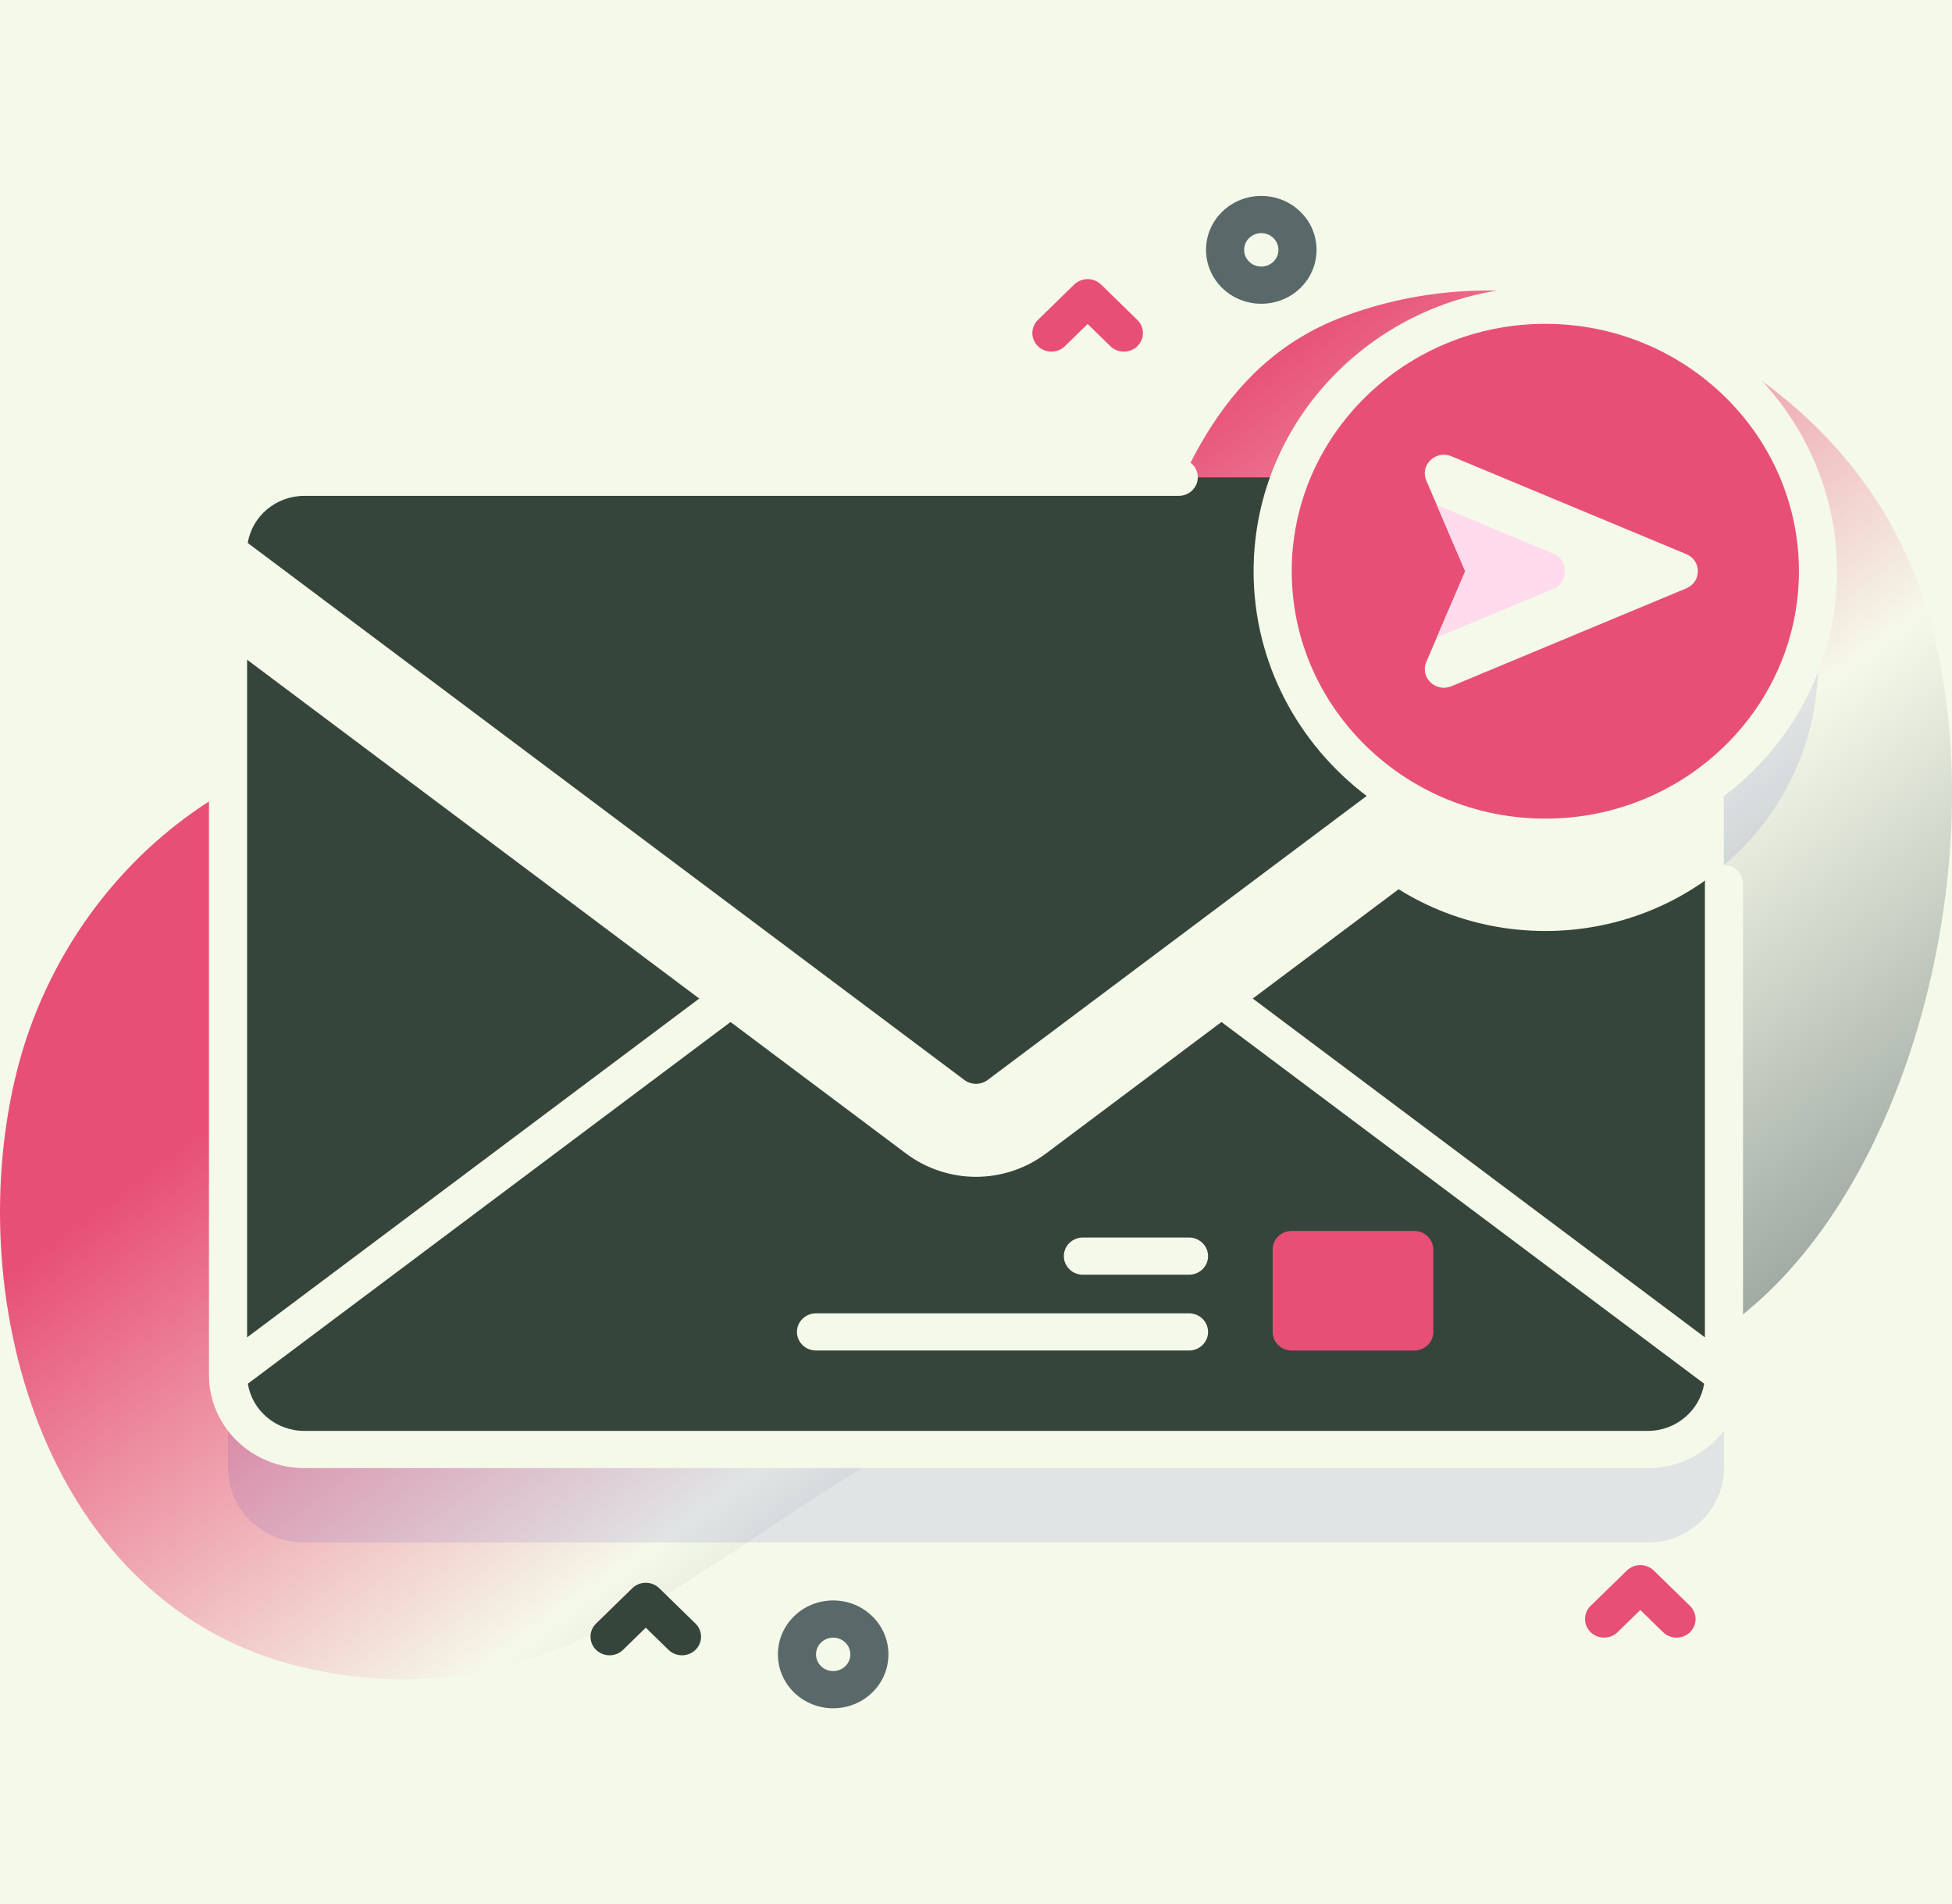 <svg width="405" height="395" viewBox="0 0 405 395" fill="none" xmlns="http://www.w3.org/2000/svg">
<rect x="0" y="0" width="405" height="395" fill="#333333" stroke="none"/>
<g clip-path="url(#clip0)">
<rect width="405" height="395" fill="#F5F9E9"/>
<path d="M396.989 118.487C379.305 74.599 324.828 48.279 278.688 65.696C226.021 85.577 243.483 167.28 195.645 183.801C169.803 192.726 131.602 159.389 105.494 154.277C57.383 144.857 13.83 177.965 3.106 223.814C-7.836 270.589 9.713 333.064 62.406 345.759C125.173 360.882 157.868 305.851 210.522 290.049C264.557 273.834 324.637 312.131 369.369 265.535C402.418 231.11 414.501 161.946 396.989 118.487V118.487Z" fill="url(#paint0_linear)"/>
<path opacity="0.1" d="M377.193 137.782C377.193 107.31 351.866 82.607 320.622 82.607C296.417 82.607 275.773 97.439 267.695 118.289H63.133C54.396 118.289 47.313 125.196 47.313 133.718V304.533C47.313 313.054 54.396 319.962 63.133 319.962H341.867C350.605 319.962 357.688 313.054 357.688 304.533V179.444C369.63 169.328 377.193 154.421 377.193 137.782V137.782Z" fill="#2626BC"/>
<path d="M341.867 300.675H63.132C54.394 300.675 47.312 293.767 47.312 285.245V114.431C47.312 105.909 54.394 99.001 63.132 99.001H341.866C350.604 99.001 357.686 105.909 357.686 114.431V285.245C357.687 293.767 350.604 300.675 341.867 300.675Z" fill="#36453B"/>
<path d="M357.689 114.435V179.625C347.762 188.027 334.805 193.119 320.622 193.119C289.377 193.119 264.049 168.416 264.049 137.95C264.049 122.751 270.353 108.98 280.549 99.005H341.869C350.602 99.005 357.689 105.91 357.689 114.435Z" fill="#F5F9E9"/>
<path d="M357.689 114.434V133.883L216.96 239.322C212.831 242.416 207.697 244.113 202.5 244.113C197.303 244.113 192.169 242.416 188.04 239.322L47.311 133.883V114.434C47.311 105.909 54.398 99.005 63.131 99.005H341.869C350.602 99.005 357.689 105.909 357.689 114.434V114.434Z" fill="#F5F9E9"/>
<path d="M207.319 172.589L357.688 285.245C357.688 293.767 350.605 300.675 341.867 300.675H63.133C54.395 300.675 47.312 293.767 47.312 285.245L197.681 172.589C200.523 170.46 204.477 170.46 207.319 172.589V172.589Z" fill="#36453B"/>
<path d="M256.677 209.567L216.96 239.323C212.831 242.416 207.697 244.114 202.5 244.114C197.303 244.114 192.169 242.416 188.04 239.323L148.323 209.567L197.683 172.589C200.522 170.46 204.478 170.46 207.317 172.589L256.677 209.567Z" fill="#F5F9E9"/>
<path d="M197.68 227.088L47.312 114.431C47.312 105.909 54.394 99.001 63.132 99.001H341.866C350.604 99.001 357.686 105.909 357.686 114.431L207.318 227.088C204.476 229.216 200.523 229.216 197.68 227.088Z" fill="#36453B"/>
<path d="M293.426 280.145H268.007C265.823 280.145 264.052 278.418 264.052 276.288V259.196C264.052 257.066 265.823 255.339 268.007 255.339H293.426C295.61 255.339 297.381 257.066 297.381 259.196V276.288C297.381 278.419 295.61 280.145 293.426 280.145Z" fill="#E84F76"/>
<path d="M246.695 264.421H224.678C222.494 264.421 220.723 262.694 220.723 260.563C220.723 258.433 222.494 256.706 224.678 256.706H246.695C248.88 256.706 250.65 258.433 250.65 260.563C250.65 262.694 248.88 264.421 246.695 264.421Z" fill="#F5F9E9"/>
<path d="M246.695 280.145H169.307C167.123 280.145 165.352 278.418 165.352 276.288C165.352 274.158 167.123 272.43 169.307 272.43H246.695C248.88 272.43 250.65 274.158 250.65 276.288C250.65 278.418 248.88 280.145 246.695 280.145Z" fill="#F5F9E9"/>
<path d="M320.622 173.669C351.866 173.669 377.193 148.966 377.193 118.495C377.193 88.023 351.866 63.32 320.622 63.32C289.379 63.32 264.051 88.023 264.051 118.495C264.051 148.966 289.379 173.669 320.622 173.669Z" fill="#E84F76"/>
<path d="M320.622 177.526C353.996 177.526 381.148 151.045 381.148 118.495C381.148 85.944 353.997 59.463 320.622 59.463C287.248 59.463 260.096 85.944 260.096 118.495C260.096 137.43 269.295 154.299 283.552 165.108L204.909 224.028C203.493 225.091 201.51 225.092 200.091 224.028L51.41 112.637C52.296 107.105 57.217 102.859 63.133 102.859H244.565C246.749 102.859 248.52 101.132 248.52 99.001C248.52 96.871 246.749 95.144 244.565 95.144H63.133C52.229 95.144 43.358 103.796 43.358 114.431V285.246C43.358 295.88 52.229 304.533 63.133 304.533H341.867C352.772 304.533 361.643 295.88 361.643 285.246V183.302C361.643 181.171 359.873 179.444 357.688 179.444C355.503 179.444 353.733 181.171 353.733 183.302V277.418L250.182 199.838L290.477 169.65C299.36 174.649 309.65 177.526 320.622 177.526ZM154.818 199.838L51.268 277.418V122.259L154.818 199.838ZM353.576 287.03C352.692 292.565 347.786 296.818 341.867 296.818H63.133C57.214 296.818 52.308 292.565 51.424 287.03L161.311 204.703L195.272 230.146C197.4 231.74 199.951 232.538 202.501 232.538C205.051 232.538 207.6 231.741 209.729 230.146L243.691 204.702L353.576 287.03ZM268.006 118.495C268.006 90.199 291.609 67.178 320.622 67.178C349.635 67.178 373.238 90.198 373.238 118.495C373.238 146.791 349.635 169.811 320.622 169.811C291.609 169.811 268.006 146.79 268.006 118.495Z" fill="#F5F9E9"/>
<path d="M295.93 99.679L304.003 118.495L295.93 137.31C294.559 140.506 297.866 143.708 301.132 142.347L349.873 122.042C353.075 120.708 353.075 116.281 349.873 114.947L301.132 94.643C297.866 93.282 294.559 96.483 295.93 99.679V99.679Z" fill="#F5F9E9"/>
<path d="M322.419 122.096L298.115 132.225L304.002 118.493L298.108 104.76L322.419 114.89C325.451 116.155 325.451 120.838 322.419 122.096V122.096Z" fill="#FFDBED"/>
<path d="M261.69 63.008C258.752 63.008 255.815 61.918 253.58 59.737C249.107 55.375 249.107 48.278 253.58 43.917C258.05 39.556 265.328 39.555 269.8 43.917C274.272 48.279 274.272 55.376 269.8 59.737C267.564 61.918 264.627 63.008 261.69 63.008ZM261.69 48.356C260.779 48.356 259.867 48.694 259.172 49.372C257.785 50.725 257.785 52.928 259.172 54.282C260.561 55.635 262.817 55.636 264.206 54.282C265.594 52.928 265.594 50.726 264.206 49.372C263.513 48.695 262.601 48.356 261.69 48.356V48.356Z" fill="#596869"/>
<path d="M172.867 354.354C169.93 354.354 166.992 353.263 164.757 351.083C160.284 346.721 160.284 339.624 164.757 335.263C169.227 330.902 176.506 330.902 180.977 335.263C185.45 339.625 185.45 346.722 180.977 351.083C178.742 353.264 175.804 354.354 172.867 354.354V354.354ZM172.867 339.703C171.956 339.703 171.044 340.041 170.349 340.718C168.962 342.071 168.962 344.274 170.349 345.628C171.738 346.982 173.995 346.982 175.384 345.628C176.771 344.275 176.771 342.072 175.384 340.718C174.69 340.042 173.778 339.703 172.867 339.703V339.703Z" fill="#596869"/>
<path d="M233.176 72.941C232.164 72.941 231.151 72.565 230.379 71.812L225.661 67.211L220.943 71.812C219.399 73.318 216.893 73.318 215.35 71.812C213.805 70.305 213.805 67.863 215.35 66.357L222.865 59.028C224.408 57.522 226.914 57.522 228.457 59.028L235.972 66.357C237.517 67.864 237.517 70.306 235.972 71.812C235.201 72.564 234.188 72.941 233.176 72.941Z" fill="#E84F76"/>
<path d="M347.846 339.701C346.834 339.701 345.821 339.325 345.05 338.572L340.331 333.971L335.613 338.572C334.07 340.078 331.564 340.078 330.02 338.572C328.476 337.065 328.476 334.623 330.02 333.117L337.535 325.788C339.078 324.282 341.584 324.282 343.128 325.788L350.642 333.117C352.187 334.623 352.187 337.066 350.642 338.572C349.871 339.324 348.858 339.701 347.846 339.701Z" fill="#E84F76"/>
<path d="M141.5 343.366C140.488 343.366 139.475 342.989 138.704 342.237L133.985 337.635L129.267 342.237C127.724 343.742 125.218 343.742 123.675 342.237C122.13 340.73 122.13 338.287 123.675 336.781L131.189 329.452C132.732 327.946 135.238 327.946 136.782 329.452L144.296 336.781C145.841 338.288 145.841 340.731 144.296 342.237C143.524 342.989 142.512 343.366 141.5 343.366Z" fill="#36453B"/>
</g>
<defs>
<linearGradient id="paint0_linear" x1="341.983" y1="387.783" x2="162.74" y2="144.312" gradientUnits="userSpaceOnUse">
<stop stop-color="#596869"/>
<stop offset="0.583" stop-color="#F5F9E9"/>
<stop offset="0.997" stop-color="#E84F76"/>
</linearGradient>
<clipPath id="clip0">
<rect width="405" height="395" fill="white"/>
</clipPath>
</defs>
</svg>
